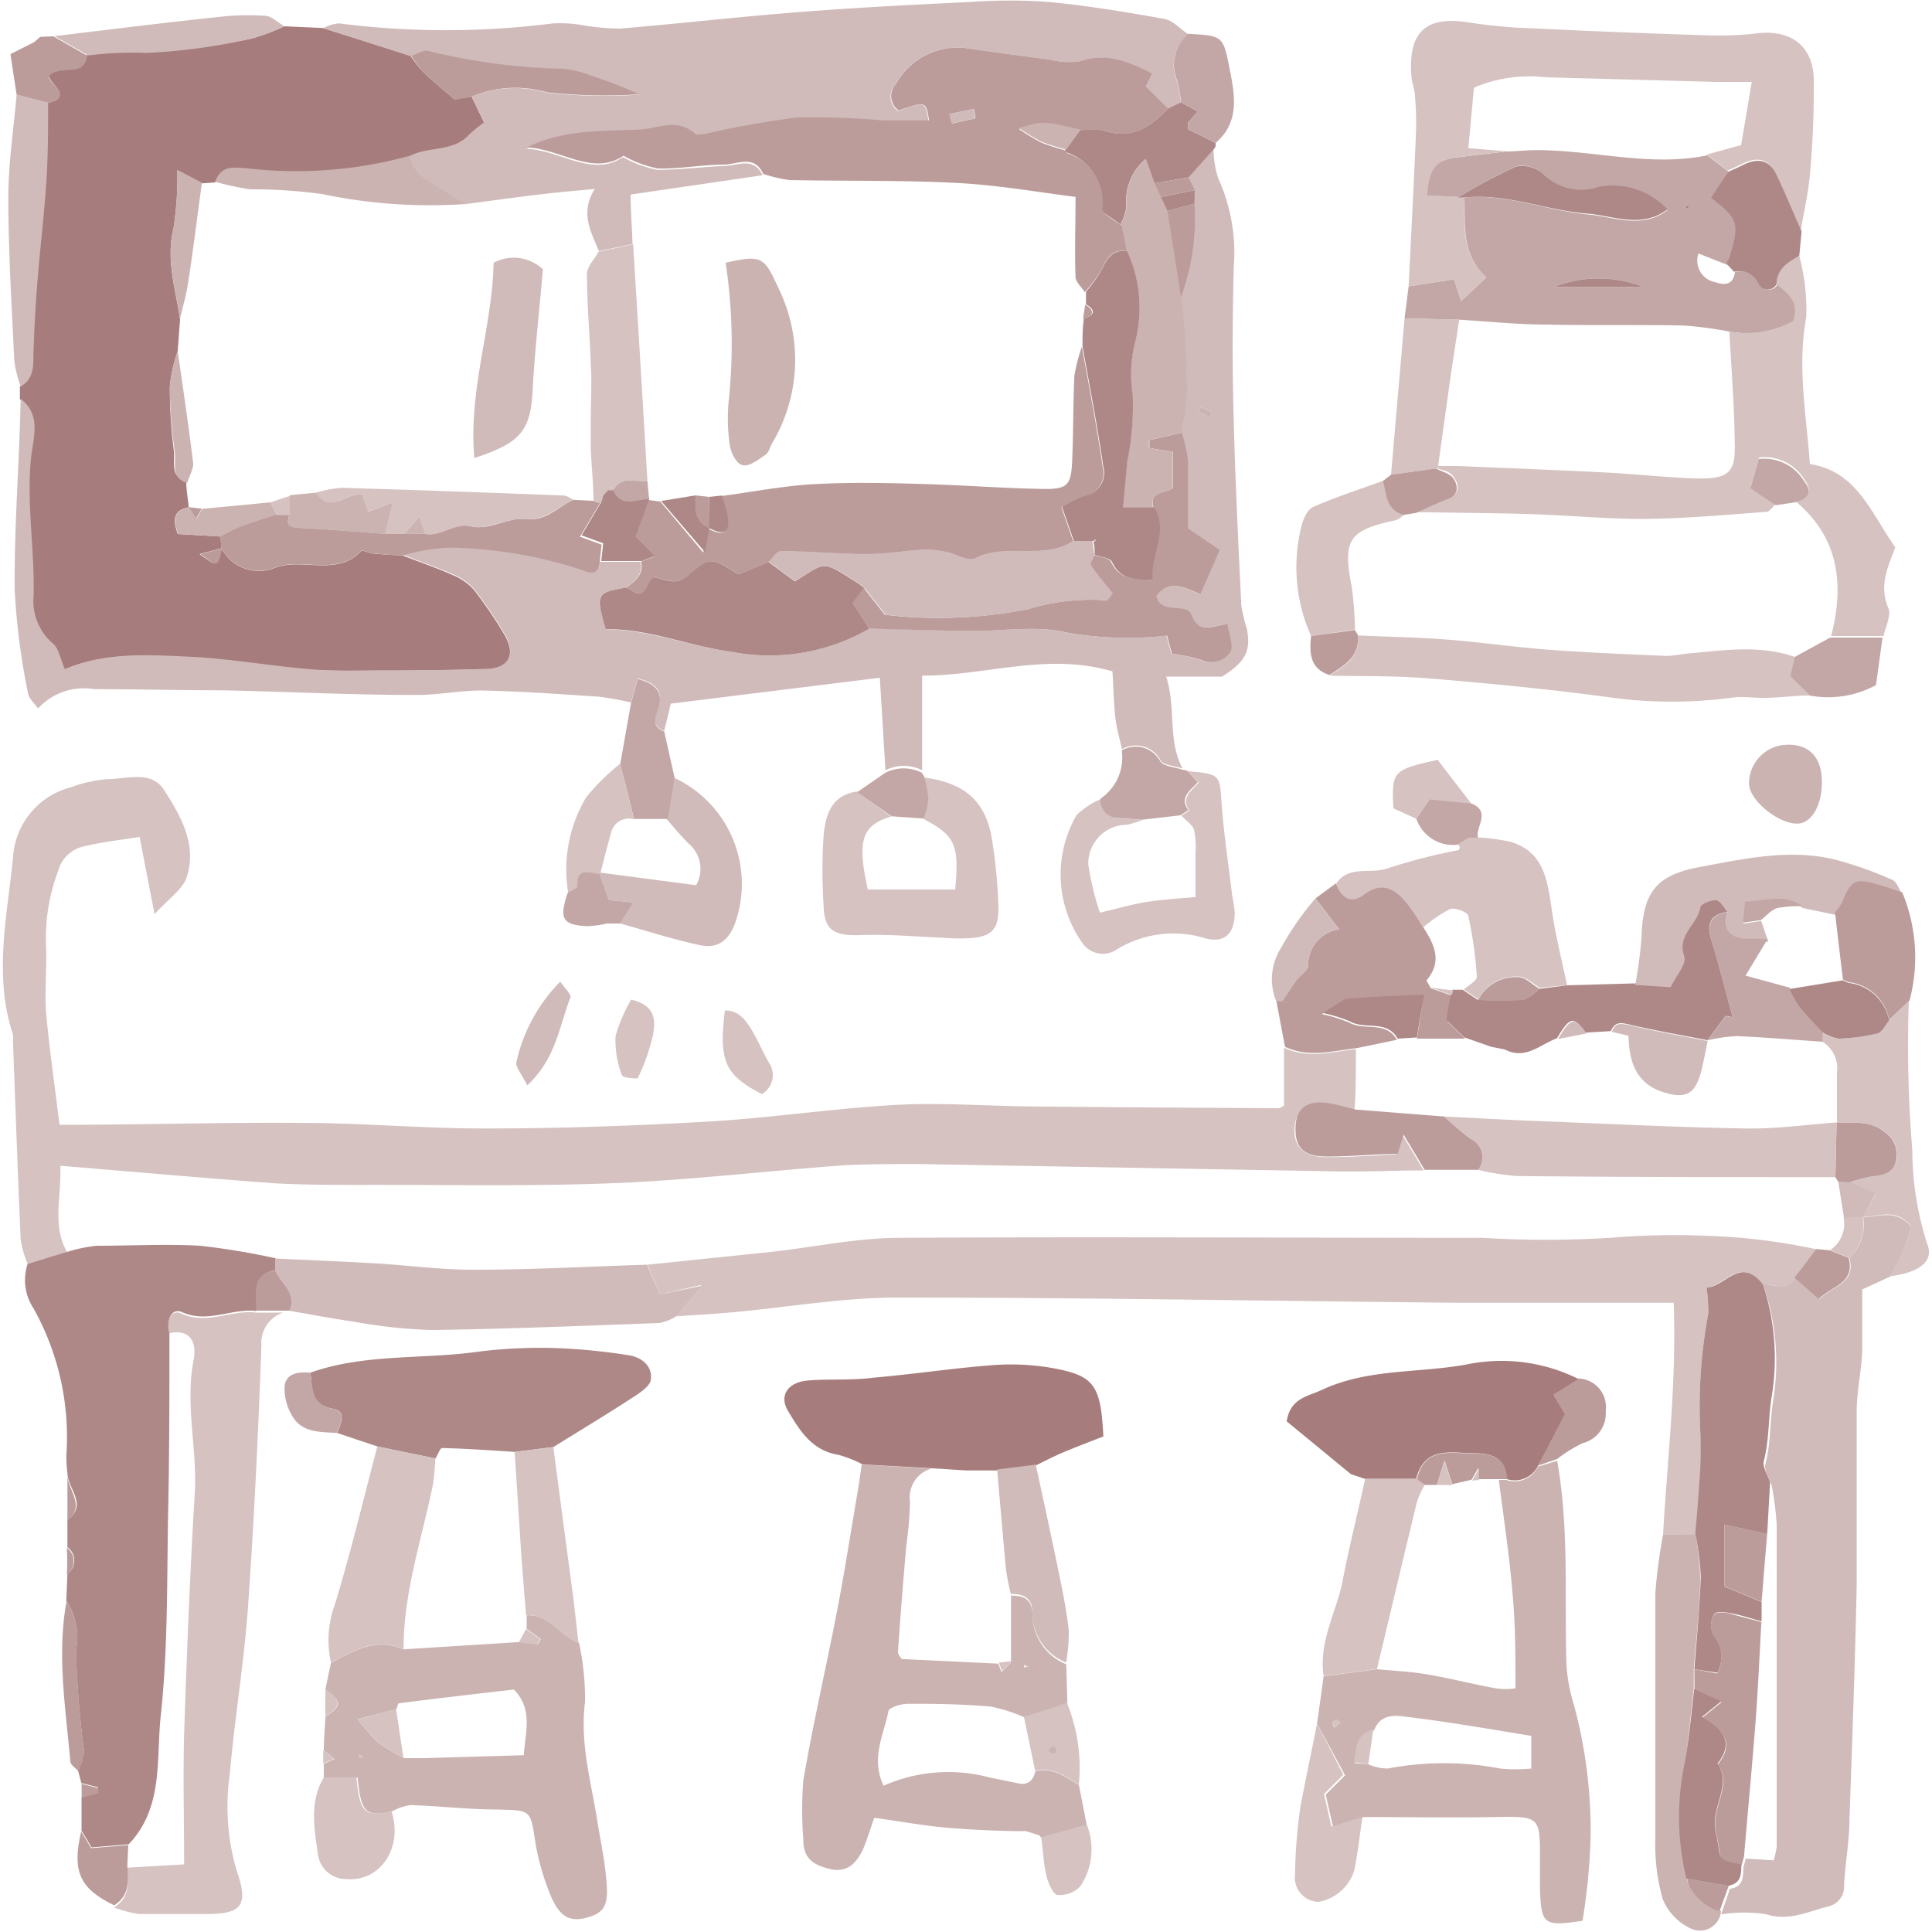 <svg xmlns="http://www.w3.org/2000/svg" viewBox="0 0 100 100"><defs><style>.cls-1{fill:#a67d7c;}.cls-2{fill:#d5c2c1;}.cls-3{fill:#d0bbba;}.cls-4{fill:#ad8887;}.cls-5{fill:#cbb3b2;}.cls-6{fill:#c3a7a6;}.cls-7{fill:#bb9c9b;}</style></defs><g id="Ebene_21" data-name="Ebene 21"><path class="cls-1" d="M14.72,1.36l2,.09,4.53,1.44a7.68,7.68,0,0,0,.6.78c.51.49,1.06.94,1.67,1.47L24.41,5l.66,1.36a7.51,7.51,0,0,0-.81.66c-.82.88-2.05.58-3,1.06a22.12,22.12,0,0,1-8.49.66c-.77-.06-1.33-.13-1.63.7l-.69.05L9.18,8.83a17.43,17.43,0,0,1-.2,3c-.4,1.62.11,3.14.34,4.69L9.2,18.17A7.79,7.79,0,0,0,8.79,20,25.35,25.35,0,0,0,9,23.34c.07.56-.23,1.32.64,1.58,0,.45.09.89.13,1.34-.8.15-.83.63-.57,1.38l2.21.13.06.61-1.14.3c.91.66.91.66,1.13-.31a2.19,2.19,0,0,0,2.82,1c1.44-.5,3.14.48,4.41-.84.08-.08.41.1.63.12.51.05,1,.07,1.54.11.85.33,1.72.62,2.56,1a2.92,2.92,0,0,1,1.11.77,22.51,22.51,0,0,1,1.56,2.29c.65,1.08.25,1.81-1,1.84-1.79,0-3.58.06-5.36.07-1.22,0-2.45,0-3.66-.05-2-.17-4-.53-6.08-.64-2.25-.12-4.52-.3-6.67.62-.24-.53-.31-1.07-.62-1.33a2.89,2.89,0,0,1-1-2.48c.06-2.42-.39-4.83-.12-7.26.11-1,.52-2.12-.55-2.92V20c.7-.36.64-1,.66-1.64,0-1.23.1-2.45.2-3.67.14-1.82.37-3.63.48-5.45.09-1.3.06-2.61.08-3.91C4,5,2.2,4.15,2.58,3.79c.7-.51,1.76.23,1.93-1a18.11,18.11,0,0,1,3-.13A30.55,30.55,0,0,0,13,2,11.24,11.24,0,0,0,14.72,1.36Z"/><path class="cls-2" d="M1.43,65.42a5.37,5.37,0,0,1-.36-1.27C.92,60.73.8,57.31.67,53.88a1.28,1.28,0,0,0,0-.34c-1-3-.31-6.07,0-9.11a4,4,0,0,1,3-3.68,7.06,7.06,0,0,1,1.86-.42c1,0,2.29-.47,2.94.53.87,1.34,1.75,2.85,1.19,4.55-.2.62-.91,1.08-1.66,1.91-.3-1.57-.53-2.71-.77-4-1.1.17-2,.27-2.9.49A1.77,1.77,0,0,0,3,45.11a9.74,9.74,0,0,0-.62,3.74c.05,1.16-.07,2.34,0,3.49.17,1.95.46,3.89.7,5.88,4.22,0,8.32-.13,12.42-.1,3.23,0,6.47.3,9.7.29,3.84,0,7.67-.14,11.5-.36,3.23-.19,6.45-.68,9.68-.86,2.35-.13,4.72.06,7.08.08q6.35.06,12.7.09c.1,0,.2-.09.3-.13v-3c1.23.59,2.48.21,3.72.07,0,1.06,0,2.12-.07,3.18-.39-.1-.78-.21-1.18-.29-1.11-.24-1.83.18-1.92,1.11s.36,1.57,1.56,1.59,2.49-.09,3.72-.13l.31-1,1.09,1.82c-1.5,0-3,.08-4.5.05l-21.61-.38c-1.28,0-2.57,0-3.84.06-4,.29-8,.77-11.94.93-4.35.17-8.7.08-13,.09-1.51,0-3,0-4.53-.08-3.68-.27-7.34-.6-11.15-.91.07,1.63-.45,3.11.38,4.52Z"/><path class="cls-3" d="M1.07,20.65c1.07.8.66,2,.55,2.92-.27,2.43.18,4.84.12,7.26a2.89,2.89,0,0,0,1,2.48c.31.26.38.8.62,1.33C5.51,33.72,7.78,33.9,10,34c2,.11,4.05.47,6.08.64,1.21.1,2.44.06,3.66.05,1.78,0,3.57,0,5.36-.07,1.25,0,1.65-.76,1-1.84a22.51,22.51,0,0,0-1.56-2.29,2.92,2.92,0,0,0-1.11-.77c-.84-.37-1.71-.66-2.56-1a9.49,9.49,0,0,1,2.43-.4,22.88,22.88,0,0,1,6.91,1.18c.48.2.77.15.84-.42l2.1,0c.15.67-.31,1-.75,1.34-1.58.27-1.61.33-1,2.16,2.2,0,4.28.87,6.51,1.17A10.33,10.33,0,0,0,45,32.54c1.72,0,3.43.1,5.15.12s3.51-.31,5.12.1a18.68,18.68,0,0,0,5.11.14c.09.36.16.62.25.94a9.47,9.47,0,0,1,1.48.3,1.19,1.19,0,0,0,1.54-.39c.19-.33-.08-.91-.15-1.47-.84.18-1.48.49-1.88-.49-.26-.63-1.55.09-1.8-.94.68-.93,1.48-.41,2.28-.1.34-.81.65-1.51,1-2.29l-1.64-1.11c0-1.19,0-2.34,0-3.5a8.49,8.49,0,0,0-.32-1.46,12.78,12.78,0,0,0,.29-2.19c0-1.6-.2-3.2-.32-4.79a11.71,11.71,0,0,0,.71-4.87v-.7c-.1-.22-.21-.44-.32-.66l1.31-1.46a5,5,0,0,0,.25,1.52,9.31,9.31,0,0,1,.8,4.57c-.07,2.66-.08,5.34,0,8,.08,3.18.24,6.36.39,9.54a8.28,8.28,0,0,0,.28,1.17c.24,1.16-.06,1.74-1.28,2.5l-.46,0H60.36c.53,1.64.06,3.28.85,4.76-.39-.14-1-.16-1.14-.43a1.45,1.45,0,0,0-2-.57c-.11-.54-.28-1.08-.34-1.64-.09-.79-.1-1.59-.15-2.39-3.41-1-6.6.24-9.85.22v4.9a2.09,2.09,0,0,0-1.9,0l-.29-4.79L34.72,36.42c-.13.54-.24,1-.34,1.41-.63-.23-.49-.65-.32-1.13.33-1-.18-1.35-1.05-1.59l-.35,1.25a16.26,16.26,0,0,0-1.67-.3c-2-.13-4-.28-6.08-.32-1.16,0-2.31.25-3.47.23-3.31,0-6.62-.17-9.93-.24-2.21,0-4.42-.06-6.64-.06a3.21,3.21,0,0,0-2.9,1c-.18-.27-.48-.51-.52-.79a35.84,35.84,0,0,1-.69-5.33C.73,27.26,1,24,1.07,20.65Zm61.09.41-.12.25.58.3a1.66,1.66,0,0,0,.11-.27C62.55,21.24,62.35,21.15,62.16,21.06Z"/><path class="cls-3" d="M21.26,8.05c.95-.48,2.18-.18,3-1.06a7.51,7.51,0,0,1,.81-.66L24.41,5A5.84,5.84,0,0,1,28.3,4.8a27.33,27.33,0,0,0,4.78.1,26,26,0,0,0-2.58-1,5.42,5.42,0,0,0-1.32-.32,31.76,31.76,0,0,1-7-.92c-.25-.08-.6.15-.91.25L16.75,1.45a2,2,0,0,1,.79-.24,43.79,43.79,0,0,0,11.09,0,6.86,6.86,0,0,1,1.56.1,12.2,12.2,0,0,0,1.9.17c3.11-.26,6.22-.62,9.33-.86,2.95-.23,5.9-.38,8.85-.52a28.24,28.24,0,0,1,4,0c2,.19,4,.52,6,.88.44.08.82.52,1.23.79a2.08,2.08,0,0,0-.58,2.42,7,7,0,0,1,.2,1.13l-.68.32L59.31,4.47l.34-.67c-1.28-.59-2.42-1.1-3.77-.63a3.94,3.94,0,0,1-1.55-.09c-1.45-.19-2.89-.38-4.33-.59a3.65,3.65,0,0,0-3.66,1.88.93.93,0,0,0,.14,1.38c1.41-.52,1.41-.52,1.58.51-.81,0-1.61,0-2.41,0a41.16,41.16,0,0,0-4.43-.15A48.23,48.23,0,0,0,36.47,7c-.17,0-.42.1-.51,0-.93-.89-2-.26-3-.22-1.93.08-3.9,0-5.72.92,1.76.07,3.44,1.51,5,.43a6,6,0,0,0,1.77.66c1.16,0,2.31-.15,3.46-.2.7,0,1.53-.51,2,.48l-6.83,1c0,.79.07,1.67.1,2.56L31,13c-.41-1-1-2-.21-3.22-.95.09-1.81.16-2.65.26-1.37.16-2.73.35-4.09.53-.38-.24-.78-.45-1.15-.71C22.24,9.38,21.38,9.06,21.26,8.05Z"/><path class="cls-2" d="M86.08,79.43c.22-3.9.7-7.8.55-12-1.95,0-3.72,0-5.48,0-1.92,0-3.84,0-5.76,0-9.63-.09-19.27-.27-28.9-.27-2.88,0-5.76.51-8.64.77-1,.09-2,.14-2.94.21l1.39-1.63L34.14,67l-.62-1.54,6.38-.66c2.19-.24,4.37-.71,6.55-.73,10.1-.06,20.2,0,30.3,0a53.31,53.31,0,0,0,6.57,0,41.72,41.72,0,0,1,6.8,0,32.65,32.65,0,0,1,3.89.59c-.37.49-.73,1-1.09,1.48-.43.72-1.1.31-1.67.34-1.16-1.51-2,.11-2.92.16A9,9,0,0,1,88.42,68,26,26,0,0,0,88,74a18.63,18.63,0,0,1,0,2.69c0,.91-.14,1.83-.21,2.75Z"/><path class="cls-4" d="M1.43,65.42l2.07-.63A7.9,7.9,0,0,1,5,64.48c1.79,0,3.58-.1,5.36,0a37.5,37.5,0,0,1,3.91.65l0,.61c-1.33.25-.92,1.29-1,2.12-1.27-.16-2.5.65-3.84.06-.56-.25-.82.42-.66,1,0,3,0,6-.06,9.05-.08,3.65,0,7.31-.4,10.93-.22,2.22.14,4.69-1.65,6.56l-1.92.16c-.18-.31-.35-.59-.52-.86l0-1.74.86-.25v-.26l-.87-.22-.17-.65a3,3,0,0,0,.31-1,49.06,49.06,0,0,1-.42-5.25,3.34,3.34,0,0,0-.5-2.52l.06-1.41a.85.85,0,0,0,0-1.38v-1.4c1.08-.8,0-1.63,0-2.44a6.09,6.09,0,0,1-.05-1,13.65,13.65,0,0,0-1.7-7.51A2.65,2.65,0,0,1,1.43,65.42Z"/><path class="cls-3" d="M91.25,66.47c.57,0,1.24.38,1.67-.34l1.26,1.11c.66-.68,1.91-.8,1.54-2.14A2.34,2.34,0,0,0,96.44,63c.8,0,1.68-.46,2.49.5-.12.35-.24.81-.42,1.25s-.45.89-.68,1.33l-1.44.66c0,.94,0,2,0,3s-.28,2.19-.29,3.29c0,3,0,6,0,9.07-.08,4-.23,8-.37,12,0,1.16-.22,2.3-.28,3.46a1.06,1.06,0,0,1-.87,1.13c-1,.25-2,.77-3.17.39a7.34,7.34,0,0,0-2.25,0l-.07,0,.45-1.32c.69-.08.68-.6.7-1.11l.12-.45,1.44.09a3.79,3.79,0,0,0,.16-.7c0-5.57,0-11.13,0-16.7a15.66,15.66,0,0,0-.26-2c-.12-.37-.41-.8-.32-1.12.29-1.12.22-2.27.41-3.36A12.18,12.18,0,0,0,91.25,66.47Z"/><path class="cls-5" d="M53.11,94.78c-1.33,0-2.67-.06-4-.17s-2.51-.34-3.86-.52c-.18.51-.33,1-.55,1.56-.33.74-.82,1.31-1.74,1.09s-1.39-.59-1.38-1.53a19.59,19.59,0,0,1,0-3.07c.52-3,1.19-5.88,1.76-8.83.37-1.92.67-3.86,1-5.79.1-.57.18-1.14.26-1.71l3.61.2a1.56,1.56,0,0,0-1.11,1.71A18.76,18.76,0,0,1,46.91,80c-.16,1.83-.31,3.67-.43,5.51,0,.14.15.29.19.36l5,.24.17.44.49-.52c0-1.15,0-2.29,0-3.44.67,0,1.08.16,1.12,1a2.75,2.75,0,0,0,1.74,2.55l.06,2.09L53,88.88a8,8,0,0,0-1.74-.55c-1.42-.12-2.85-.15-4.28-.14-.36,0-1,.2-1,.4-.23,1.19-.92,2.38-.25,3.84A8.27,8.27,0,0,1,51.21,92l1.52.31c.51.1.75-.18.86-.63.89-.23,1.55.3,2.25.7.14.69.27,1.38.41,2.08l-2.36.66L53.8,95Zm.12-8.53L53,86.18s0,.12,0,.12A.67.67,0,0,0,53.23,86.25Z"/><path class="cls-5" d="M68.17,89.2c.12-.81.23-1.63.34-2.44l2.76-.36c.88.08,1.76.12,2.62.27,1.19.2,2.37.51,3.55.72a3.59,3.59,0,0,0,1,0c0-1.75,0-3.36-.16-5-.16-1.94-.46-3.86-.7-5.79l.38,0a1.33,1.33,0,0,0,1.64-.69l1-.3c.6,3.38.39,6.81.47,10.22a8.42,8.42,0,0,0,.39,2.39A24.89,24.89,0,0,1,82.33,95a31.33,31.33,0,0,1-.42,4.42c-2,.3-2.13.19-2.2-1.58,0-.52,0-1,0-1.56,0-2.28,0-2.27-2.36-2.23s-4.51,0-6.77,0L69,94.57c-.15-.65-.27-1.19-.38-1.68l1-1Zm2.65,2.12a2.66,2.66,0,0,0,1,.22,15.5,15.5,0,0,1,5.84,0,8.4,8.4,0,0,0,1.6,0V89.85c-2.24-.37-4.39-.74-6.55-1-.62-.09-1.3-.07-1.58.71-.91.23-.88,1-1,1.7ZM69.18,89c-.08.05-.2.09-.22.16s.07.17.11.26l.31-.24Z"/><path class="cls-6" d="M72.7,16.48l.21-1.66,2.35-.36.37,1.12,1.3-1.22c-1.31-1.22-1.09-2.71-1.13-4.14,2.2-.2,4.25.68,6.4.88,1.35.12,2.77.78,4.11-.22a3.89,3.89,0,0,0-3.56-1.17A2.76,2.76,0,0,1,79.88,9,1.67,1.67,0,0,0,78.5,8.6a28.32,28.32,0,0,0-3,1.6l-1.66-.08c.11-1.5.48-1.87,1.76-2l2.37-.28c.52,0,1-.07,1.55-.07,3,0,5.88.88,8.85.27l1.12.86-.9,1.35c1.45,1.16,1.49,1.29.94,3.14,0,.11,0,.22-.07.34l-1.55-.61a1.14,1.14,0,0,0,.89,1.49c.47.16.92.14,1-.53a1.09,1.09,0,0,1,1.26.58.52.52,0,0,0,.94.07c.61.46,1.2.94.86,1.89a5,5,0,0,1-3.3.55,19.73,19.73,0,0,0-2.4-.32c-2.36-.05-4.73,0-7.1-.05-1.49,0-3-.16-4.48-.25Zm12.36-1.63a6.38,6.38,0,0,0-4.63,0Zm2.28-4.23s-.1.05-.12.09,0,.07.07.11l.18-.14Z"/><path class="cls-5" d="M16.76,92l0-.71.56-.25-.56-.43c0-.58.06-1.16.08-1.74.86-.59.86-.78,0-1.43.1-.46.19-.91.29-1.37,1.18-.63,2.35-1.33,3.76-.7l6-.38.94.12.16-.27-.73-.53v-.7c1.19-.08,1.73,1.1,2.71,1.42a13.56,13.56,0,0,1,.31,3.07c-.27,2.13.32,4.13.64,6.17.16,1,.38,2,.47,3.09.12,1.28-.13,1.65-1,1.89s-1.39,0-1.86-1.07a12.65,12.65,0,0,1-.82-2.82c-.26-1.68-.2-1.65-1.95-1.7-1.5,0-3-.18-4.51-.23a2.91,2.91,0,0,0-.93.31c-1.38.33-1.64.09-1.81-1.74Zm4.17-1H22l5.11-.15c.09-1.24.48-2.38-.51-3.4-2,.23-4,.46-5.95.71-.05,0-.09.2-.13.31l-2,.52a10.3,10.3,0,0,0,1.08,1.22,8.89,8.89,0,0,0,1.27.76Zm-2.18,0a.38.38,0,0,0-.05-.15s-.08,0-.12,0a.38.38,0,0,0,.05.15S18.71,91,18.75,91Z"/><path class="cls-2" d="M75.8,10.22c0,1.43-.18,2.92,1.13,4.14l-1.3,1.22-.37-1.12-2.35.36c.13-2.65.27-5.29.38-7.94A14.91,14.91,0,0,0,73.24,5c0-.34-.15-.68-.18-1-.2-2.39.76-3.22,3.08-2.82a27.21,27.21,0,0,0,3.27.29q4.68.23,9.38.37A16.93,16.93,0,0,0,91,1.72c1.72-.18,2.84.66,2.88,2.4a48,48,0,0,1-.19,4.8c-.08,1-.31,2-.48,3-.44-1-.85-2-1.33-3-.35-.7-.93-.82-1.68-.45-.26.13-.52.24-.78.36L88.34,8l1.78-.49c.17-1,.35-2.06.55-3.27-.71,0-1.28,0-1.85,0L80,4a7.25,7.25,0,0,0-3.71.54L76,7.67l2,.16-2.37.28c-1.28.14-1.65.51-1.76,2l1.66.08Z"/><path class="cls-2" d="M8.76,69c-.17-.61.09-1.28.65-1,1.34.59,2.57-.22,3.84-.06h1.41a1.64,1.64,0,0,0-1.13,1.67c-.16,4.55-.38,9.11-.7,13.66-.21,2.87-.69,5.72-.94,8.59a11.75,11.75,0,0,0,.37,5c.62,1.76.25,2.21-1.59,2.21-1.16,0-2.32,0-3.48,0a6.07,6.07,0,0,1-1.28-.34c.79-.5.76-1.27.68-2.06l2.94-.17c0-2.38-.06-4.57,0-6.75.14-4.15.3-8.3.55-12.44.14-2.31-.51-4.59-.06-6.91C10.2,69.41,9.81,68.79,8.76,69Z"/><path class="cls-2" d="M89.51,17.16a5,5,0,0,0,3.3-.55c.34-.95-.25-1.43-.86-1.89,0-.79.58-1.15,1.18-1.47a10.69,10.69,0,0,1,.36,3.18c-.47,2.52,0,5,.19,7.59,2.44.37,3.17,2.55,4.42,4.31-.38,1-.86,2-.36,3.14.16.37-.15,1-.25,1.45l-2.71,0c.69-2.68.41-5.1-1.87-7,.66-.13.93-.49.5-1.08a2.41,2.41,0,0,0-2.36-1.16l-.43,1.51,1.3.88c-.16.15-.31.41-.48.42-2.12.16-4.24.35-6.36.37-2,0-3.91-.19-5.86-.25s-3.93-.07-5.89-.1c.56-.24,1.11-.51,1.67-.73s.53-.7.25-1.08-.58-.33-.88-.48l.06-.1,1,0c2.52.11,5,.2,7.54.33,1.67.08,3.33.28,5,.32,1.51,0,1.87-.34,1.82-1.82C89.77,21.07,89.62,19.11,89.51,17.16Z"/><path class="cls-1" d="M48.26,76l-3.61-.2a6.12,6.12,0,0,0-1.26-.5C42,75.08,41.37,74,40.77,73c-.44-.76,0-1.44,1-1.54s2.29,0,3.42-.15c2.07-.18,4.12-.49,6.18-.65a12.49,12.49,0,0,1,2.93.12c2.34.4,2.67.85,2.81,3.57-.61.24-1.3.5-2,.79-.51.21-1,.47-1.52.72l-2,.25H50Z"/><path class="cls-4" d="M16.06,71.05c2.82-1,5.82-.68,8.72-1.09a25.61,25.61,0,0,1,4.11-.18,31.35,31.35,0,0,1,3.6.36c.7.09,1.27.54,1.2,1.23,0,.36-.59.74-1,1-1.33.87-2.7,1.69-4.05,2.53l-2,.25c-1.25-.08-2.5-.17-3.76-.2-.1,0-.22.35-.34.54l-3-.62-2.09-.7c.18-.46.52-1.12-.2-1.25C16,72.71,16.2,71.82,16.06,71.05Z"/><path class="cls-1" d="M79.61,75.86a1.33,1.33,0,0,1-1.64.69c0-1.09-.8-1.34-1.67-1.33-1.16,0-2.56-.41-3,1.33H70.66l0,0-.74-.25-3.32-2.73c.18-1.2,1.09-1.29,1.8-1.62,2.37-1.12,5-.87,7.48-1.32a8.94,8.94,0,0,1,5.91.79l-1.34.83.6,1Z"/><path class="cls-3" d="M14.24,65.75c0-.2,0-.4,0-.61,1.72.08,3.44.15,5.16.25s3.45.34,5.17.33c3,0,5.95-.17,8.93-.26L34.14,67l2.16-.44-1.39,1.63a2.75,2.75,0,0,1-.78.29c-3.94.14-7.87.31-11.81.36a26.49,26.49,0,0,1-4-.43c-1.13-.16-2.25-.38-3.38-.57C15.38,66.91,14.53,66.43,14.24,65.75Z"/><path class="cls-2" d="M93.67,36c-.73,0-1.46.1-2.19.12s-1.29-.1-1.91,0a23.19,23.19,0,0,1-6.06,0c-3.14-.43-6.31-.74-9.48-1-1.73-.15-3.48-.11-5.22-.15.77-.5,1.59-.95,1.47-2.08,1.56.07,3.13.1,4.7.22,1.73.14,3.45.39,5.18.52,2,.15,4,.23,6.08.32.4,0,.8-.1,1.2-.13,1.85-.17,3.7-.45,5.51.2-.08.38-.17.75-.23,1Z"/><path class="cls-7" d="M70.23,54.25c-1.24.14-2.49.52-3.72-.07l-.45-2.39h.32l.46.14-.47-.13c.25-.36.48-.72.73-1.07s.59-.5.61-.76a1.86,1.86,0,0,1,1.61-1.87l-1.23-1.6,1.06-.78c.29.73.77,1.07,1.46.55,1-.71,1.61-.26,2.21.46A13,13,0,0,1,73.67,48c.58.89,1,1.77.16,2.75,0,0,.15.26.23.4l1.08.38c-.08.5-.16,1-.21,1.35l.9.88-2.49,0c.11-.67.21-1.34.35-2.22-1.4.07-2.68.1-4,.22-.32,0-.62.35-1.27.73a8.2,8.2,0,0,1,1.42.44c.77.44,1.9-.11,2.46.89Z"/><path class="cls-2" d="M47.86,40.25c2,.26,3.09,1.16,3.45,3a26.59,26.59,0,0,1,.37,3.78c0,1-.31,1.39-1.25,1.51a9.06,9.06,0,0,1-1.56,0c-1.43-.06-2.87-.19-4.3-.14s-1.9-.26-1.94-1.51a27.78,27.78,0,0,1,0-3.65c.1-1.05.4-2.08,1.72-2.27l1.77,1.3c-1.52.44-1.77,1.24-1.2,3.77h4.52c.22-2.3,0-2.8-1.64-3.65a4.17,4.17,0,0,0,.23-1A5.59,5.59,0,0,0,47.86,40.25Z"/><path class="cls-2" d="M73.67,48a13,13,0,0,0-.85-1.24c-.6-.72-1.26-1.17-2.21-.46-.69.52-1.17.18-1.46-.55.66-1,1.8-.48,2.69-.81A30,30,0,0,1,75.5,44s.06-.1.06-.14a.44.44,0,0,0-.1-.15l.59-.36.46,0h0a9.53,9.53,0,0,1,1.7.23c1.76.54,1.89,2.08,2.12,3.58.19,1.29.51,2.55.78,3.83l-1.41.14c-.36-.21-.73-.59-1.08-.58a2.16,2.16,0,0,0-2.1,1.18l-.75-.51c.24-.23.69-.46.67-.67A20.29,20.29,0,0,0,76,47.42c0-.2-.69-.46-.94-.37A6.71,6.71,0,0,0,73.67,48Z"/><path class="cls-4" d="M79.69,51.18,81.1,51l3.5-.1,1.83.12c.29-.61.84-1.22.71-1.59-.4-1.12.67-1.64.82-2.51,0-.18.58-.4.87-.36s.41.41.61.64c-.9.12-1.13.59-.86,1.45.4,1.31.74,2.64,1.1,4l-.36-.07-.94,1.26v0c-1.34-.26-2.68-.49-4-.8-.44-.1-.78-.2-1,.33l-1.31.08c-.62-.87-.82-.83-1.48.29-.87.32-1.63,1.14-2.7.58l-.71-.14-1.4-.49-.9-.88c0-.36.13-.85.21-1.35a1.55,1.55,0,0,0,.08-.23h.54l.75.51a18.12,18.12,0,0,0,2.33,0C79.14,51.73,79.4,51.38,79.69,51.18Z"/><path class="cls-5" d="M86.08,79.43l1.67,0A13.7,13.7,0,0,1,88,81.59c0,1.61-.21,3.21-.33,4.81,0,.34,0,.68,0,1-.16,1.37-.28,2.76-.5,4.12a13.48,13.48,0,0,0,.15,5.69c0,.59.87,1.48,1.68,1.69l.08,0a1.09,1.09,0,0,1-1.56.92,2.87,2.87,0,0,1-1.46-1.53,10.28,10.28,0,0,1-.38-3.09c0-4.25,0-8.5,0-12.74A27.49,27.49,0,0,1,86.08,79.43Z"/><path class="cls-3" d="M89.44,47.24c-.2-.23-.39-.61-.61-.64S88,46.78,88,47c-.15.87-1.22,1.39-.82,2.51.13.37-.42,1-.71,1.59l-1.83-.12a24.06,24.06,0,0,0,.32-2.39c.06-2.37.73-3.29,3-3.71s4.78-1,7.2-.34a19.38,19.38,0,0,1,2.78,1c.25.1.36.51.54.78-.43-.14-.85-.29-1.28-.41-1.17-.34-1.37-.23-1.83.92a3.08,3.08,0,0,1-.37.52l-1.68-.35c-.94-.69-2-.27-3-.28l-.1,1.09.94-.14.37,1.08c-.39,0-.78,0-1.17,0C89.45,48.53,89.16,48.06,89.44,47.24Z"/><path class="cls-2" d="M19.53,74.87l3,.62a12.09,12.09,0,0,1-.12,1.35c-.58,2.83-1.53,5.59-1.52,8.52-1.41-.63-2.58.07-3.76.7a5.34,5.34,0,0,1,.2-3C18.16,80.34,18.81,77.6,19.53,74.87Z"/><path class="cls-2" d="M61.48,39.92c1.68.14,1.65.18,1.75,1.66s.36,3.19.55,4.79a8.32,8.32,0,0,1,.13.85c0,1.05-.47,1.6-1.48,1.36a5.59,5.59,0,0,0-4.65.58,1.28,1.28,0,0,1-1.72-.3,6.14,6.14,0,0,1-.33-6.68A4.36,4.36,0,0,1,57,41.35a.92.92,0,0,0,.94,1l1.2.09a5.83,5.83,0,0,1-.81.25,2,2,0,0,0-2,2.06,14.48,14.48,0,0,0,.6,2.49c.94-.22,1.65-.43,2.38-.55s1.58-.17,2.57-.26c0-.81,0-1.55,0-2.28a4.38,4.38,0,0,0-.08-1.21c-.1-.28-.43-.48-.65-.72l.41-.27c-.48-.68.17-1.06.49-1.45Z"/><path class="cls-3" d="M34.92,40.27a6.06,6.06,0,0,1,3.16,7.42c-.3.92-.89,1.43-1.8,1.24-1.41-.29-2.79-.75-4.18-1.13l.7-1.09-1.28-.12c-.18-.51-.34-.93-.49-1.35l0-.08,5,.66a1.7,1.7,0,0,0-.38-2.15c-.41-.4-.77-.85-1.15-1.28Z"/><path class="cls-2" d="M97.83,66.06c.23-.44.48-.87.68-1.33s.3-.9.42-1.25c-.81-1-1.69-.48-2.49-.5h0l.65-1.17-1.4-.6A7.4,7.4,0,0,1,97,60.88c.57-.05,1-.19,1.16-.81a1.38,1.38,0,0,0-.6-1.48c-.78-.64-1.64-.43-2.48-.49,0-.86,0-1.72,0-2.58a1.62,1.62,0,0,0-.75-1.6v-.46a2.25,2.25,0,0,0,.8.3,9.82,9.82,0,0,0,2-.27c.24-.06.41-.44.61-.67l1.06-1a66,66,0,0,0,.18,7.7,16.09,16.09,0,0,0,.76,4.83C100.13,65.26,99.39,65.86,97.83,66.06Z"/><path class="cls-2" d="M70.66,76.54h2.68l.41.3a4.82,4.82,0,0,0-.41.9c-.7,2.88-1.38,5.77-2.07,8.65l-2.76.36c-.27-1.8.69-3.35,1-5S70.29,78.27,70.66,76.54Z"/><path class="cls-2" d="M67.86,32.92a8.72,8.72,0,0,1-.5-5.67c.09-.37.3-.86.59-1,1.2-.53,2.45-.93,3.68-1.38.17.7.16,1.51,1.06,1.76a1.48,1.48,0,0,1-.43.29c-2.46.53-2.77,1-2.3,3.44a16.61,16.61,0,0,1,.17,2.23Z"/><path class="cls-3" d="M2.49,5.32c0,1.3,0,2.61-.08,3.91-.11,1.82-.34,3.63-.48,5.45-.1,1.22-.16,2.44-.2,3.67,0,.64,0,1.28-.66,1.64a6.05,6.05,0,0,1-.33-1.3C.61,15.87.43,13.05.43,10.23c0-1.78.28-3.56.43-5.33Z"/><path class="cls-2" d="M26.64,75.15l2-.25q.49,3.76,1,7.55c.11.85.2,1.71.3,2.57-1-.32-1.52-1.5-2.71-1.42-.08-1-.17-2-.24-3C26.87,78.78,26.76,77,26.64,75.15Z"/><path class="cls-3" d="M51.61,76.06l2-.25c.39,1.79.78,3.58,1.15,5.38.22,1.06.44,2.13.56,3.21a8.42,8.42,0,0,1-.14,1.65,2.75,2.75,0,0,1-1.74-2.55c0-.8-.45-1-1.12-1a12.19,12.19,0,0,1-.26-1.34C51.91,79.49,51.76,77.77,51.61,76.06Z"/><path class="cls-7" d="M98.84,51.78l-1.06,1a2.41,2.41,0,0,0-2.07-1.94,1.3,1.3,0,0,1-.32-.14c-.14-1.16-.28-2.32-.41-3.48a3.08,3.08,0,0,0,.37-.52c.46-1.15.66-1.26,1.83-.92.43.12.85.27,1.28.41A8.73,8.73,0,0,1,98.84,51.78Z"/><path class="cls-4" d="M60.45,5.62l.68-.32.87.47-.51.58v.34l1.43.71a.36.36,0,0,1-.09.32L61.52,9.18l-1.77.31L59.3,8.23a2.86,2.86,0,0,0-1,2.47,2.64,2.64,0,0,1-.31.92c-.33-.29-1-.6-1-.85a2.64,2.64,0,0,0-1.78-2.88s-.06-.09-.08-.15l.75-1a4,4,0,0,1,1.21,0C58.58,7.26,59.54,6.56,60.45,5.62Z"/><path class="cls-2" d="M72.7,16.48l2.83.06c-.15,1-.3,1.92-.44,2.88l-.66,4.74-.06.09L72,24.57Z"/><path class="cls-4" d="M93.13,13.25c-.6.32-1.16.68-1.18,1.47a.52.52,0,0,1-.94-.07,1.09,1.09,0,0,0-1.26-.58c-.1-.12-.21-.23-.32-.35s0-.23.07-.34c.55-1.85.51-2-.94-3.14l.9-1.35c.26-.12.52-.23.78-.36.75-.37,1.33-.25,1.68.45.48,1,.89,2,1.33,3Z"/><path class="cls-2" d="M68.17,89.2l1.36,2.66-1,1c.11.49.23,1,.38,1.68l1.61-.49c-.14.92-.24,1.84-.42,2.75a2.38,2.38,0,0,1-1.85,1.64,1.25,1.25,0,0,1-1.22-1.39,26.6,26.6,0,0,1,.27-3.46C67.56,92.14,67.89,90.67,68.17,89.2Z"/><path class="cls-2" d="M16.76,92h1.69c.17,1.83.43,2.07,1.81,1.74.62,1.88-.57,3.67-2.33,3.52A1.47,1.47,0,0,1,16.46,96C16.27,94.67,16,93.28,16.76,92Z"/><path class="cls-6" d="M34.92,40.27c-.12.7-.23,1.41-.35,2.12l-1.75,0c-.12-.47-.24-.94-.35-1.41l-.37-1.42c.19-1.05.37-2.11.56-3.16.11-.39.21-.77.35-1.26.87.24,1.38.64,1.05,1.59-.17.48-.31.9.32,1.13Z"/><path class="cls-3" d="M14.72,1.36A11.24,11.24,0,0,1,13,2a30.55,30.55,0,0,1-5.43.74,18.11,18.11,0,0,0-3,.13l-1.75-1c2.85-.34,5.71-.7,8.56-1A13.16,13.16,0,0,1,13.75.82C14.08.85,14.39,1.17,14.72,1.36Z"/><path class="cls-6" d="M61.49,6.35,62,5.77l-.87-.47a7,7,0,0,0-.2-1.13,2.08,2.08,0,0,1,.58-2.42c1.76.1,1.8.09,2.13,1.79.27,1.36.55,2.77-.72,3.86l-1.43-.71Z"/><path class="cls-5" d="M94.3,40.5c0,1.22-.56,2.14-1.29,2.13-1,0-2.49-1.24-2.48-2.08a2,2,0,0,1,1.94-2C93.65,38.5,94.31,39.21,94.3,40.5Z"/><path class="cls-6" d="M59.1,42.43l-1.2-.09a.92.92,0,0,1-.94-1,2.57,2.57,0,0,0,1.1-2.5,1.45,1.45,0,0,1,2,.57c.18.27.75.29,1.14.43a.77.77,0,0,1,.27.07l.53.57c-.32.39-1,.77-.49,1.45l-.41.27Z"/><path class="cls-6" d="M93.67,36l-1-1c.06-.27.15-.64.23-1l1.83-1,2.71,0c-.12.85-.23,1.69-.34,2.46A5.18,5.18,0,0,1,93.67,36Z"/><path class="cls-2" d="M32.1,39.53,32.47,41c.11.47.23.94.35,1.41a.94.94,0,0,0-1.19.69c-.2.69-.37,1.4-.56,2.11l0,.07c-.52,0-1.21-.41-1.14.64,0,.11-.33.23-.51.35a7.3,7.3,0,0,1,.92-5A11.33,11.33,0,0,1,32.1,39.53Z"/><path class="cls-7" d="M79.61,75.86,81,73.18l-.6-1,1.34-.83a1.48,1.48,0,0,1,1.37,1.68,1.58,1.58,0,0,1-1.2,1.67,7.61,7.61,0,0,0-1.32.82Z"/><path class="cls-7" d="M2.76,1.88l1.75,1c-.17,1.18-1.23.44-1.93,1C2.2,4.15,4,5,2.49,5.32L.86,4.9C.76,4.23.65,3.56.54,2.8l1.23-.62.31-.27Z"/><path class="cls-2" d="M73.31,42.38l-1.19-.54c-.09-1.91-.05-2,2.29-2.51l1.78,2.31L74,41.42Z"/><path class="cls-3" d="M27.29,56.18c-.27-.55-.64-1-.56-1.21A8.53,8.53,0,0,1,29,50.81c.21.32.59.66.52.83C28.94,53.13,28.78,54.79,27.29,56.18Z"/><path class="cls-3" d="M68.09,46.5l1.23,1.6A1.86,1.86,0,0,0,67.71,50c0,.26-.41.49-.61.76s-.48.71-.73,1.07h-.31a3,3,0,0,1,.22-2.72A14.78,14.78,0,0,1,68.09,46.5Z"/><path class="cls-2" d="M55.84,92.36c-.7-.4-1.36-.93-2.26-.7L53,88.88l2.22-.74A8.82,8.82,0,0,1,55.84,92.36Zm-1.56-1.67.29.12c0-.09.14-.21.11-.28s-.2-.14-.26-.12S54.32,90.59,54.28,90.69Z"/><path class="cls-7" d="M3.44,82.9a3.34,3.34,0,0,1,.5,2.52,49.06,49.06,0,0,0,.42,5.25,3,3,0,0,1-.31,1c-.14-.16-.4-.32-.41-.5C3.4,88.43,2.94,85.67,3.44,82.9Z"/><path class="cls-2" d="M53.89,95.1l2.36-.66a3.44,3.44,0,0,1-.33,3.19,1.45,1.45,0,0,1-1.17.45c-.23,0-.48-.58-.57-.93C54,96.48,54,95.78,53.89,95.1Z"/><path class="cls-2" d="M39.43,56.63c-1.91-1-2.23-1.69-1.91-4.33.74,0,1.09.52,1.41,1.05s.56,1.13.88,1.67A1.13,1.13,0,0,1,39.43,56.63Z"/><path class="cls-7" d="M6.59,96.56c.08.79.11,1.56-.68,2.06-1.79-.87-2.19-1.75-1.71-3.82.17.27.34.55.52.86l1.92-.16C6.62,95.85,6.61,96.2,6.59,96.56Z"/><path class="cls-2" d="M32.67,51.74c1.35.32,1.24,1.17,1.12,1.87A10.48,10.48,0,0,1,33,55.82s-.78,0-.82-.19a5.08,5.08,0,0,1-.32-2A8.13,8.13,0,0,1,32.67,51.74Z"/><path class="cls-6" d="M47.86,40.25a5.59,5.59,0,0,1,.19,1.12,4.17,4.17,0,0,1-.23,1l-1.68-.12L44.37,41l1.45-1a2.09,2.09,0,0,1,1.9,0A2.92,2.92,0,0,1,47.86,40.25Z"/><path class="cls-7" d="M72,24.57l2.33-.32c.3.16.69.25.88.49s.4.84-.25,1.08-1.11.49-1.67.73l-.64.1c-.9-.25-.89-1.06-1.06-1.76Z"/><path class="cls-6" d="M29.38,46.22c.18-.12.51-.24.51-.35-.07-1,.62-.67,1.14-.64.15.43.31.85.49,1.36l1.28.12-.7,1.09-.68,0-.35.07a5.23,5.23,0,0,1-.68.07C29.11,47.87,28.93,47.56,29.38,46.22Z"/><path class="cls-6" d="M73.31,42.38l.7-1,2.18.22c1,.44.17,1.18.31,1.76h0l-.46,0-.59.36A2,2,0,0,1,73.31,42.38Z"/><path class="cls-6" d="M16.06,71.05c.14.77,0,1.66,1.18,1.87.72.13.38.79.2,1.25-.86-.06-1.79,0-2.3-.86a2.75,2.75,0,0,1-.41-1.56C14.81,71.07,15.44,71,16.06,71.05Z"/><path class="cls-7" d="M67.86,32.92l2.27-.31.15.25c.12,1.13-.7,1.58-1.47,2.08C67.78,34.6,67.77,33.78,67.86,32.92Z"/><path class="cls-7" d="M14.24,65.75c.29.68,1.14,1.16.74,2.09l-.32,0H13.25C13.32,67,12.91,66,14.24,65.75Z"/><path class="cls-7" d="M3.49,76.27c-.05.81,1,1.64,0,2.44Z"/><path class="cls-7" d="M3.46,80.11a.85.85,0,0,1,0,1.38C3.49,81,3.48,80.57,3.46,80.11Z"/><path class="cls-2" d="M16.85,87.43c.82.65.82.84,0,1.43C16.82,88.38,16.84,87.9,16.85,87.43Z"/><path class="cls-7" d="M4.22,92.33l.87.22v.26l-.86.25C4.23,92.81,4.22,92.57,4.22,92.33Z"/><path class="cls-2" d="M16.73,90.6l.56.43-.56.25Z"/><path class="cls-2" d="M53.11,94.78l.69.26Z"/><path class="cls-2" d="M69.87,76.27l.74.25Z"/><path class="cls-3" d="M31.07,47.89l.35-.07Z"/><path class="cls-7" d="M62.79,35.08l.46,0Z"/><path class="cls-3" d="M2.08,1.91l-.31.27Z"/><path class="cls-7" d="M29.68,25.87l1,.05.39.1-1.05,1.76,1.12.41-.1.92c-.07.57-.36.62-.84.42a22.88,22.88,0,0,0-6.91-1.18,9.49,9.49,0,0,0-2.43.4c-.52,0-1-.06-1.54-.11-.22,0-.55-.2-.63-.12-1.27,1.32-3,.34-4.41.84a2.19,2.19,0,0,1-2.82-1h0l-.06-.61a10,10,0,0,1,1-.5c.62-.23,1.25-.42,1.88-.63H15c-.24.53,0,.68.51.7,1.47.07,3,.2,4.42.31H22c.82.16,1.42-.62,2.37-.39s1.9-.47,2.82-.38C28.29,27,28.87,26.22,29.68,25.87Z"/><path class="cls-5" d="M24.09,10.56a26.94,26.94,0,0,1-7.38-.51,26.19,26.19,0,0,0-3.78-.25,15.88,15.88,0,0,1-1.79-.39c.3-.83.86-.76,1.63-.7a22.12,22.12,0,0,0,8.49-.66c.12,1,1,1.33,1.68,1.8C23.31,10.11,23.71,10.32,24.09,10.56Z"/><path class="cls-7" d="M21.28,2.89c.31-.1.66-.33.91-.25a31.76,31.76,0,0,0,7,.92,5.42,5.42,0,0,1,1.32.32,26,26,0,0,1,2.58,1,27.33,27.33,0,0,1-4.78-.1A5.84,5.84,0,0,0,24.41,5l-.86.17c-.61-.53-1.16-1-1.67-1.47A7.68,7.68,0,0,1,21.28,2.89Z"/><path class="cls-5" d="M10.45,9.46c-.23,1.69-.44,3.4-.7,5.09-.09.65-.28,1.29-.43,1.93-.23-1.55-.74-3.07-.34-4.69a17.43,17.43,0,0,0,.2-3Z"/><path class="cls-5" d="M14.31,26.64c-.63.21-1.26.4-1.88.63a10,10,0,0,0-1,.5l-2.21-.13c-.26-.75-.23-1.23.57-1.38h0l.38.59.29-.51L14,26Z"/><path class="cls-5" d="M9.2,18.17C9.47,20.1,9.76,22,10,24c0,.3-.2.64-.31,1-.87-.26-.57-1-.64-1.58A25.35,25.35,0,0,1,8.79,20,7.79,7.79,0,0,1,9.2,18.17Z"/><path class="cls-7" d="M11.5,28.37c-.22,1-.22,1-1.13.31l1.14-.3Z"/><path class="cls-7" d="M70.16,57.43l4.58.36c.46.39.9.81,1.39,1.16a1.06,1.06,0,0,1,.39,1.6l-2.78,0-1.09-1.82-.31,1c-1.23,0-2.47.14-3.72.13S67,59.3,67.06,58.25s.81-1.35,1.92-1.11C69.38,57.22,69.77,57.33,70.16,57.43Z"/><path class="cls-7" d="M32.43,30.41c.44-.34.9-.67.75-1.34l.67-.26-1-1,.71-1.93.62.08,2.22,2.64c.09-.5.16-.87.23-1.25.61.32,1.12.41,1-.54a6.61,6.61,0,0,0-.33-1.13c1.61-.21,3.21-.53,4.82-.62,2-.11,3.95-.06,5.93,0s4,.22,6.07.25c1.12,0,1.31-.23,1.37-1.34.07-1.51.05-3,.12-4.53A9.71,9.71,0,0,1,56,17.93c.37,2.09.78,4.18,1.08,6.27a1.18,1.18,0,0,1-.91,1.46,5.22,5.22,0,0,0-1.23.6c.23.65.42,1.21.61,1.76-1.55,1-3.45.07-5.08.89-.35.18-1-.23-1.49-.33a4.76,4.76,0,0,0-1.19-.12c-1,.06-2,.24-2.92.23-1.48,0-3-.14-4.44-.15-.21,0-.43.36-.64.55l-1.55.64c-1.43-.89-1.46-.93-2.63.06-.57.49-1.05.24-1.59.12s-.42,1.24-1.27.67C32.64,30.51,32.53,30.47,32.43,30.41Z"/><path class="cls-4" d="M32.43,30.41c.1.06.21.1.31.17.85.57.67-.81,1.27-.67s1,.37,1.59-.12c1.17-1,1.2-.95,2.63-.06l1.55-.64,1.36,1c1.65-1,1.33-1.12,3.2.05a4.4,4.4,0,0,1,.41.31l-.6.78L45,32.54a10.33,10.33,0,0,1-7.13,1.2c-2.23-.3-4.31-1.21-6.51-1.17C30.82,30.74,30.85,30.68,32.43,30.41Z"/><path class="cls-7" d="M45,32.54l-.89-1.33.6-.78c.36.47.73.93,1.09,1.39a23.87,23.87,0,0,0,7.4-.29,11.17,11.17,0,0,1,4.06-.46c.06,0,.14-.16.3-.37-.36-.45-.77-.92-1.12-1.43-.07-.1.11-.36.17-.55.31.12.79.14.89.35.44.92,1.18.91,2.11.94-.12-1.32.84-2.49.09-3.75-.24-.86.61-.7,1-1V23.39l-1.21-.2,0-.41,1.68-.39a8.49,8.49,0,0,1,.32,1.46c0,1.16,0,2.31,0,3.5l1.64,1.11c-.33.78-.64,1.48-1,2.29-.8-.31-1.6-.83-2.28.1.25,1,1.54.31,1.8.94.4,1,1,.67,1.88.49.07.56.34,1.14.15,1.47a1.19,1.19,0,0,1-1.54.39,9.47,9.47,0,0,0-1.48-.3c-.09-.32-.16-.58-.25-.94a18.68,18.68,0,0,1-5.11-.14c-1.61-.41-3.41-.08-5.12-.1S46.76,32.58,45,32.54Z"/><path class="cls-5" d="M61.15,22.39l-1.68.39,0,.41,1.21.2v1.88c-.36.29-1.21.13-1,1H58.12c.09-.93.15-1.65.22-2.37a14.36,14.36,0,0,0,.28-3.43,6.94,6.94,0,0,1,.16-2.89A7,7,0,0,0,58.33,13L58,11.62a2.64,2.64,0,0,0,.31-.92,2.86,2.86,0,0,1,1-2.47l.45,1.26.33.71.34.72c.24,1.49.47,3,.7,4.49s.28,3.19.32,4.79A12.78,12.78,0,0,1,61.15,22.39Z"/><path class="cls-4" d="M33.6,25.85l-.71,1.93,1,1-.67.26-2.1,0,.1-.92-1.12-.41L31.11,26c0-.13.07-.26.1-.39l.27-.3a.78.78,0,0,0,.26,0c.41,1,1.21.44,1.86.47Z"/><path class="cls-7" d="M61.12,15.41c-.23-1.5-.46-3-.7-4.49l1.41-.38A11.71,11.71,0,0,1,61.12,15.41Z"/><path class="cls-4" d="M61.83,10.54l-1.41.38c-.11-.24-.22-.48-.34-.72l1.76-.36Z"/><path class="cls-7" d="M61.84,9.84l-1.76.36-.33-.71,1.77-.31C61.63,9.4,61.74,9.62,61.84,9.84Z"/><path class="cls-5" d="M62.16,21.06c.19.09.39.18.57.28a1.66,1.66,0,0,1-.11.27l-.58-.3Z"/><path class="cls-7" d="M56.15,15.12c-.17-.26-.47-.52-.48-.78-.05-1.32,0-2.63,0-4.15-1.93-.24-4-.61-6.13-.72-2.88-.15-5.77-.09-8.66-.15A7.14,7.14,0,0,1,39.5,9c-.45-1-1.28-.51-2-.48-1.15,0-2.3.23-3.46.2a6,6,0,0,1-1.77-.66c-1.58,1.08-3.26-.36-5-.43,1.82-.91,3.79-.84,5.72-.92,1,0,2-.67,3,.22.09.08.34,0,.51,0a48.23,48.23,0,0,1,4.75-.85,41.16,41.16,0,0,1,4.43.15c.8,0,1.6,0,2.41,0-.17-1-.17-1-1.58-.51a.93.93,0,0,1-.14-1.38A3.65,3.65,0,0,1,50,2.49c1.44.21,2.88.4,4.33.59a3.94,3.94,0,0,0,1.55.09c1.35-.47,2.49,0,3.77.63l-.34.67,1.14,1.15c-.91.94-1.87,1.64-3.3,1.14a4,4,0,0,0-1.21,0c-2-.46-2-.46-3.2-.08a11.18,11.18,0,0,0,1.18.71,10.43,10.43,0,0,0,1.27.4c0,.06,0,.13.08.15a2.64,2.64,0,0,1,1.78,2.88c0,.25.62.56,1,.85L58.33,13c-.77-.12-1.06.38-1.34,1A7.12,7.12,0,0,1,56.15,15.12Zm-7-9.22.13.49c.41-.09.81-.17,1.21-.27a4.1,4.1,0,0,0-.09-.48Z"/><path class="cls-2" d="M32.77,12.64q.38,6.12.74,12.25c-.61.09-1.35-.31-1.77.48a.78.78,0,0,1-.26,0l-.27.3c0,.13-.07.26-.1.39l-.39-.1c0-.93-.11-1.85-.14-2.78,0-.51,0-1,0-1.53,0-.93.06-1.85,0-2.78-.05-1.56-.2-3.12-.2-4.68,0-.39.39-.77.6-1.16Z"/><path class="cls-4" d="M87.7,86.4c.12-1.6.28-3.2.33-4.81a13.7,13.7,0,0,0-.28-2.18c.07-.92.16-1.84.21-2.75A18.63,18.63,0,0,0,88,74a26,26,0,0,1,.42-6,9,9,0,0,0-.09-1.36c.94,0,1.76-1.67,2.92-.16a12.18,12.18,0,0,1,.46,5.76c-.19,1.09-.12,2.24-.41,3.36-.09.32.2.75.32,1.12l-.15,2.68-2.21-.48v3.2l1.92.8,0,1c-.48-.13-1-.3-1.44-.39s-.87-.14-1,0a1.12,1.12,0,0,0-.07,1.05,1.81,1.81,0,0,1,.23,2Z"/><path class="cls-7" d="M94,64.65l.68.06,1,.39c.37,1.34-.88,1.46-1.54,2.14l-1.26-1.11C93.28,65.63,93.64,65.14,94,64.65Z"/><path class="cls-7" d="M87.7,86.4l1.19.22a1.81,1.81,0,0,0-.23-2,1.12,1.12,0,0,1,.07-1.05c.16-.18.68-.1,1,0s1,.26,1.44.39c-.1,1.71-.17,3.42-.3,5.13-.18,2.32-.4,4.65-.6,7l-.12.45c-1.39-.22-1-.31-1.32-1.65s.87-2.4.09-3.57c.92-1.16.2-1.84-.81-2.41l1-.81-1.4-.63Z"/><path class="cls-4" d="M87.69,87.43l1.4.63-1,.81c1,.57,1.73,1.25.81,2.41.78,1.17-.4,2.27-.09,3.57s-.07,1.43,1.32,1.65c0,.51,0,1-.7,1.11l-2.14-.37a13.48,13.48,0,0,1-.15-5.69C87.41,90.19,87.53,88.8,87.69,87.43Z"/><path class="cls-7" d="M87.34,97.24l2.14.37L89,98.93C88.21,98.72,87.32,97.83,87.34,97.24Z"/><path class="cls-2" d="M95.72,65.1l-1-.39A1.63,1.63,0,0,0,95.42,63h1A2.34,2.34,0,0,1,95.72,65.1Z"/><path class="cls-2" d="M51.7,86.06l.66-.08-.49.52Z"/><path class="cls-2" d="M53.23,86.25a.67.67,0,0,1-.19,0s0-.08,0-.12Z"/><path class="cls-7" d="M74.37,76.86h-.62l-.41-.3c.4-1.74,1.8-1.31,3-1.33.87,0,1.62.24,1.67,1.33l-.38,0H76.52l0-.58-.35.61-1,.23c-.09-.28-.19-.56-.4-1.22Z"/><path class="cls-2" d="M71.08,89.51c-.08.6-.17,1.21-.26,1.81l-.74-.11C70.2,90.48,70.17,89.74,71.08,89.51Z"/><path class="cls-2" d="M69.18,89l.2.18-.31.24c0-.09-.12-.18-.11-.26S69.1,89,69.18,89Z"/><path class="cls-4" d="M75.8,10.22l-.33,0a28.32,28.32,0,0,1,3-1.6A1.67,1.67,0,0,1,79.88,9a2.76,2.76,0,0,0,2.87.67,3.89,3.89,0,0,1,3.56,1.17c-1.34,1-2.76.34-4.11.22C80.05,10.9,78,10,75.8,10.22Z"/><path class="cls-4" d="M85.06,14.85H80.43A6.38,6.38,0,0,1,85.06,14.85Z"/><path class="cls-4" d="M87.34,10.62l.13.06-.18.14s-.08-.09-.07-.11S87.3,10.65,87.34,10.62Z"/><path class="cls-2" d="M20.5,88.47c.13.83.25,1.67.38,2.5a8.89,8.89,0,0,1-1.27-.76A10.3,10.3,0,0,1,18.53,89Z"/><path class="cls-2" d="M26.86,85l.37-.68.73.53-.16.27Z"/><path class="cls-2" d="M20.93,91h0Z"/><path class="cls-2" d="M18.75,91s-.11,0-.12,0a.38.38,0,0,1-.05-.15s.11,0,.12,0A.38.38,0,0,1,18.75,91Z"/><path class="cls-6" d="M92.91,26l-1,.15-1.31-.88.43-1.51a2.41,2.41,0,0,1,2.36,1.16C93.84,25.47,93.57,25.83,92.91,26Z"/><path class="cls-4" d="M73.34,53.7l-1,.06c-.56-1-1.69-.45-2.46-.89a8.2,8.2,0,0,0-1.42-.44c.65-.38,1-.7,1.27-.73,1.28-.12,2.56-.15,4-.22C73.55,52.36,73.45,53,73.34,53.7Z"/><path class="cls-2" d="M74.06,51.12l1.16.15a1.55,1.55,0,0,1-.08.23Z"/><path class="cls-3" d="M66.37,51.8l.47.13-.46-.14Z"/><path class="cls-7" d="M79.69,51.18c-.29.2-.55.55-.85.58a18.12,18.12,0,0,1-2.33,0,2.16,2.16,0,0,1,2.1-1.18C79,50.59,79.33,51,79.69,51.18Z"/><path class="cls-6" d="M94.34,53.92c-1.49-.1-3-.23-4.45-.29a7.86,7.86,0,0,0-1.51.22l.94-1.26.36.07c-.36-1.33-.7-2.66-1.1-4-.27-.86,0-1.33.86-1.45-.28.82,0,1.29.88,1.38.39,0,.78,0,1.18,0l-1.15,1.91,2.28.62a5,5,0,0,0,.51.94c.37.47.8.89,1.21,1.33Z"/><path class="cls-3" d="M88.39,53.88c-.11.5-.19,1-.32,1.51-.31,1.23-.78,1.51-1.95,1.15-1.44-.44-1.8-1.58-1.83-2.93l-.86-.2c.18-.53.52-.43,1-.33C85.71,53.39,87.05,53.62,88.39,53.88Z"/><path class="cls-3" d="M82.12,53.49l-1.48.29C81.3,52.66,81.5,52.62,82.12,53.49Z"/><path class="cls-3" d="M77.94,54.36l-.71-.14Z"/><path class="cls-6" d="M93.3,46.91A5.88,5.88,0,0,0,92,47c-.31.08-.57.4-.85.62l-.94.14.1-1.09C91.35,46.64,92.36,46.22,93.3,46.91Z"/><path class="cls-4" d="M92.63,51.19l2.76-.45a1.3,1.3,0,0,0,.32.14,2.41,2.41,0,0,1,2.07,1.94c-.2.23-.37.61-.61.67a9.82,9.82,0,0,1-2,.27,2.25,2.25,0,0,1-.8-.3c-.41-.44-.84-.86-1.21-1.33A5,5,0,0,1,92.63,51.19Z"/><path class="cls-7" d="M95.15,61.18,95,60.93l.06-2.83h0c.84.06,1.7-.15,2.48.49a1.38,1.38,0,0,1,.6,1.48c-.12.62-.59.76-1.16.81a7.08,7.08,0,0,0-1.28.33Z"/><path class="cls-3" d="M95.15,61.18l.55,0,1.39.6L96.44,63h-1Z"/><path class="cls-5" d="M55.19,7.74a10.43,10.43,0,0,1-1.27-.4,11.18,11.18,0,0,1-1.18-.71c1.24-.38,1.24-.38,3.2.08Z"/><path class="cls-7" d="M61.49,6.35v0Z"/><path class="cls-5" d="M54.28,90.69c0-.1.07-.25.14-.28s.24,0,.26.12-.07.19-.11.28Z"/><path class="cls-3" d="M24.55,23.71c-.31-3.56.93-6.77,1-10.11a2.2,2.2,0,0,1,2.55.34c-.18,2.13-.42,4.19-.53,6.25S27,22.91,24.55,23.71Z"/><path class="cls-2" d="M20.92,27.64h-1c.11-.47.23-.94.4-1.64l-1.28.49c-.1-.29-.21-.58-.31-.88-.78-.17-1.64,1.05-2.38-.11a6.23,6.23,0,0,1,1.33-.25c3.85.11,7.69.25,11.54.4a1.34,1.34,0,0,1,.45.22c-.81.35-1.39,1.08-2.48,1-.92-.09-2,.58-2.82.38s-1.55.55-2.37.39c-.1-.29-.21-.57-.32-.86Z"/><path class="cls-5" d="M16.36,25.5c.74,1.16,1.6-.06,2.38.11.1.3.21.59.31.88L20.33,26c-.17.7-.29,1.17-.4,1.64-1.47-.11-2.95-.24-4.42-.31-.55,0-.75-.17-.51-.7l0-1Z"/><path class="cls-2" d="M15,25.67l0,1h-.69L14,26Z"/><path class="cls-7" d="M10.44,26.33l-.29.51-.38-.59Z"/><path class="cls-5" d="M20.92,27.64l.77-.87c.11.29.22.57.32.86Z"/><path class="cls-2" d="M95.06,58.1,95,60.93c-5.5,0-11,0-16.49-.06a12.49,12.49,0,0,1-2-.32,1.06,1.06,0,0,0-.39-1.6c-.49-.35-.93-.77-1.39-1.16,1.67.08,3.34.18,5,.24,3.54.14,7.08.32,10.62.38C91.93,58.44,93.5,58.21,95.06,58.1Z"/><path class="cls-3" d="M56.65,28.72c-.06.19-.24.45-.17.55.35.51.76,1,1.12,1.43-.16.21-.24.38-.3.37a11.17,11.17,0,0,0-4.06.46,23.87,23.87,0,0,1-7.4.29c-.36-.46-.73-.92-1.09-1.39a4.4,4.4,0,0,0-.41-.31c-1.87-1.17-1.55-1-3.2-.05l-1.36-1c.21-.19.43-.55.64-.55,1.48,0,3,.15,4.44.15,1,0,2-.17,2.92-.23a4.76,4.76,0,0,1,1.19.12c.51.1,1.14.51,1.49.33,1.63-.82,3.53.12,5.08-.89l1,0h0Z"/><path class="cls-4" d="M56.58,28l-1,0c-.19-.55-.38-1.11-.61-1.76a5.22,5.22,0,0,1,1.23-.6,1.18,1.18,0,0,0,.91-1.46c-.3-2.09-.71-4.18-1.08-6.27,0-.47,0-.94.07-1.41.5-.18.68-.41.11-.75,0-.21,0-.43,0-.65A7.12,7.12,0,0,0,57,14c.28-.6.57-1.1,1.34-1a7,7,0,0,1,.45,4.57,6.94,6.94,0,0,0-.16,2.89,14.36,14.36,0,0,1-.28,3.43c-.07.72-.13,1.44-.22,2.37h1.62c.75,1.26-.21,2.43-.09,3.75-.93,0-1.67,0-2.11-.94-.1-.21-.58-.23-.89-.35,0-.23,0-.46-.07-.69A.26.26,0,0,0,56.7,28s0-.06,0-.09Z"/><path class="cls-4" d="M34.22,25.93,36,25.64c0,.65-.07,1.36.72,1.69h0c-.07.38-.14.75-.23,1.25Z"/><path class="cls-4" d="M36.7,25.72l.65-.07a6.61,6.61,0,0,1,.33,1.13c.11.95-.4.86-1,.54h0Z"/><path class="cls-6" d="M31.74,25.37c.42-.79,1.16-.39,1.77-.48l.09.95C33,25.81,32.15,26.35,31.74,25.37Z"/><path class="cls-6" d="M31.21,25.63l.27-.3Z"/><path class="cls-5" d="M37.56,13.6c1.91-.44,2-.28,2.75,1.35a8.41,8.41,0,0,1-.35,8c-.11.2-.17.48-.34.59-.36.25-.82.61-1.17.54s-.6-.64-.67-1a9.42,9.42,0,0,1-.07-2.25A28.27,28.27,0,0,0,37.56,13.6Z"/><path class="cls-7" d="M36.7,25.72l0,1.61c-.79-.33-.69-1-.72-1.69Z"/><path class="cls-7" d="M56.17,15.77c.57.34.39.57-.11.75C56.1,16.27,56.13,16,56.17,15.77Z"/><path class="cls-3" d="M49.13,5.9l1.25-.26a4.1,4.1,0,0,1,.09.48c-.4.1-.8.18-1.21.27Z"/><path class="cls-7" d="M91.47,79.39c-.1,1.17-.2,2.34-.29,3.52l-1.92-.8v-3.2Z"/><path class="cls-2" d="M74.37,76.86l.4-1.21c.21.66.31.94.4,1.22Z"/><path class="cls-2" d="M76.2,76.64l.35-.61,0,.58-.16,0Z"/><path class="cls-7" d="M56.58,28l.15-.15s0,.07,0,.09a.26.26,0,0,1-.12.05Z"/></g></svg>